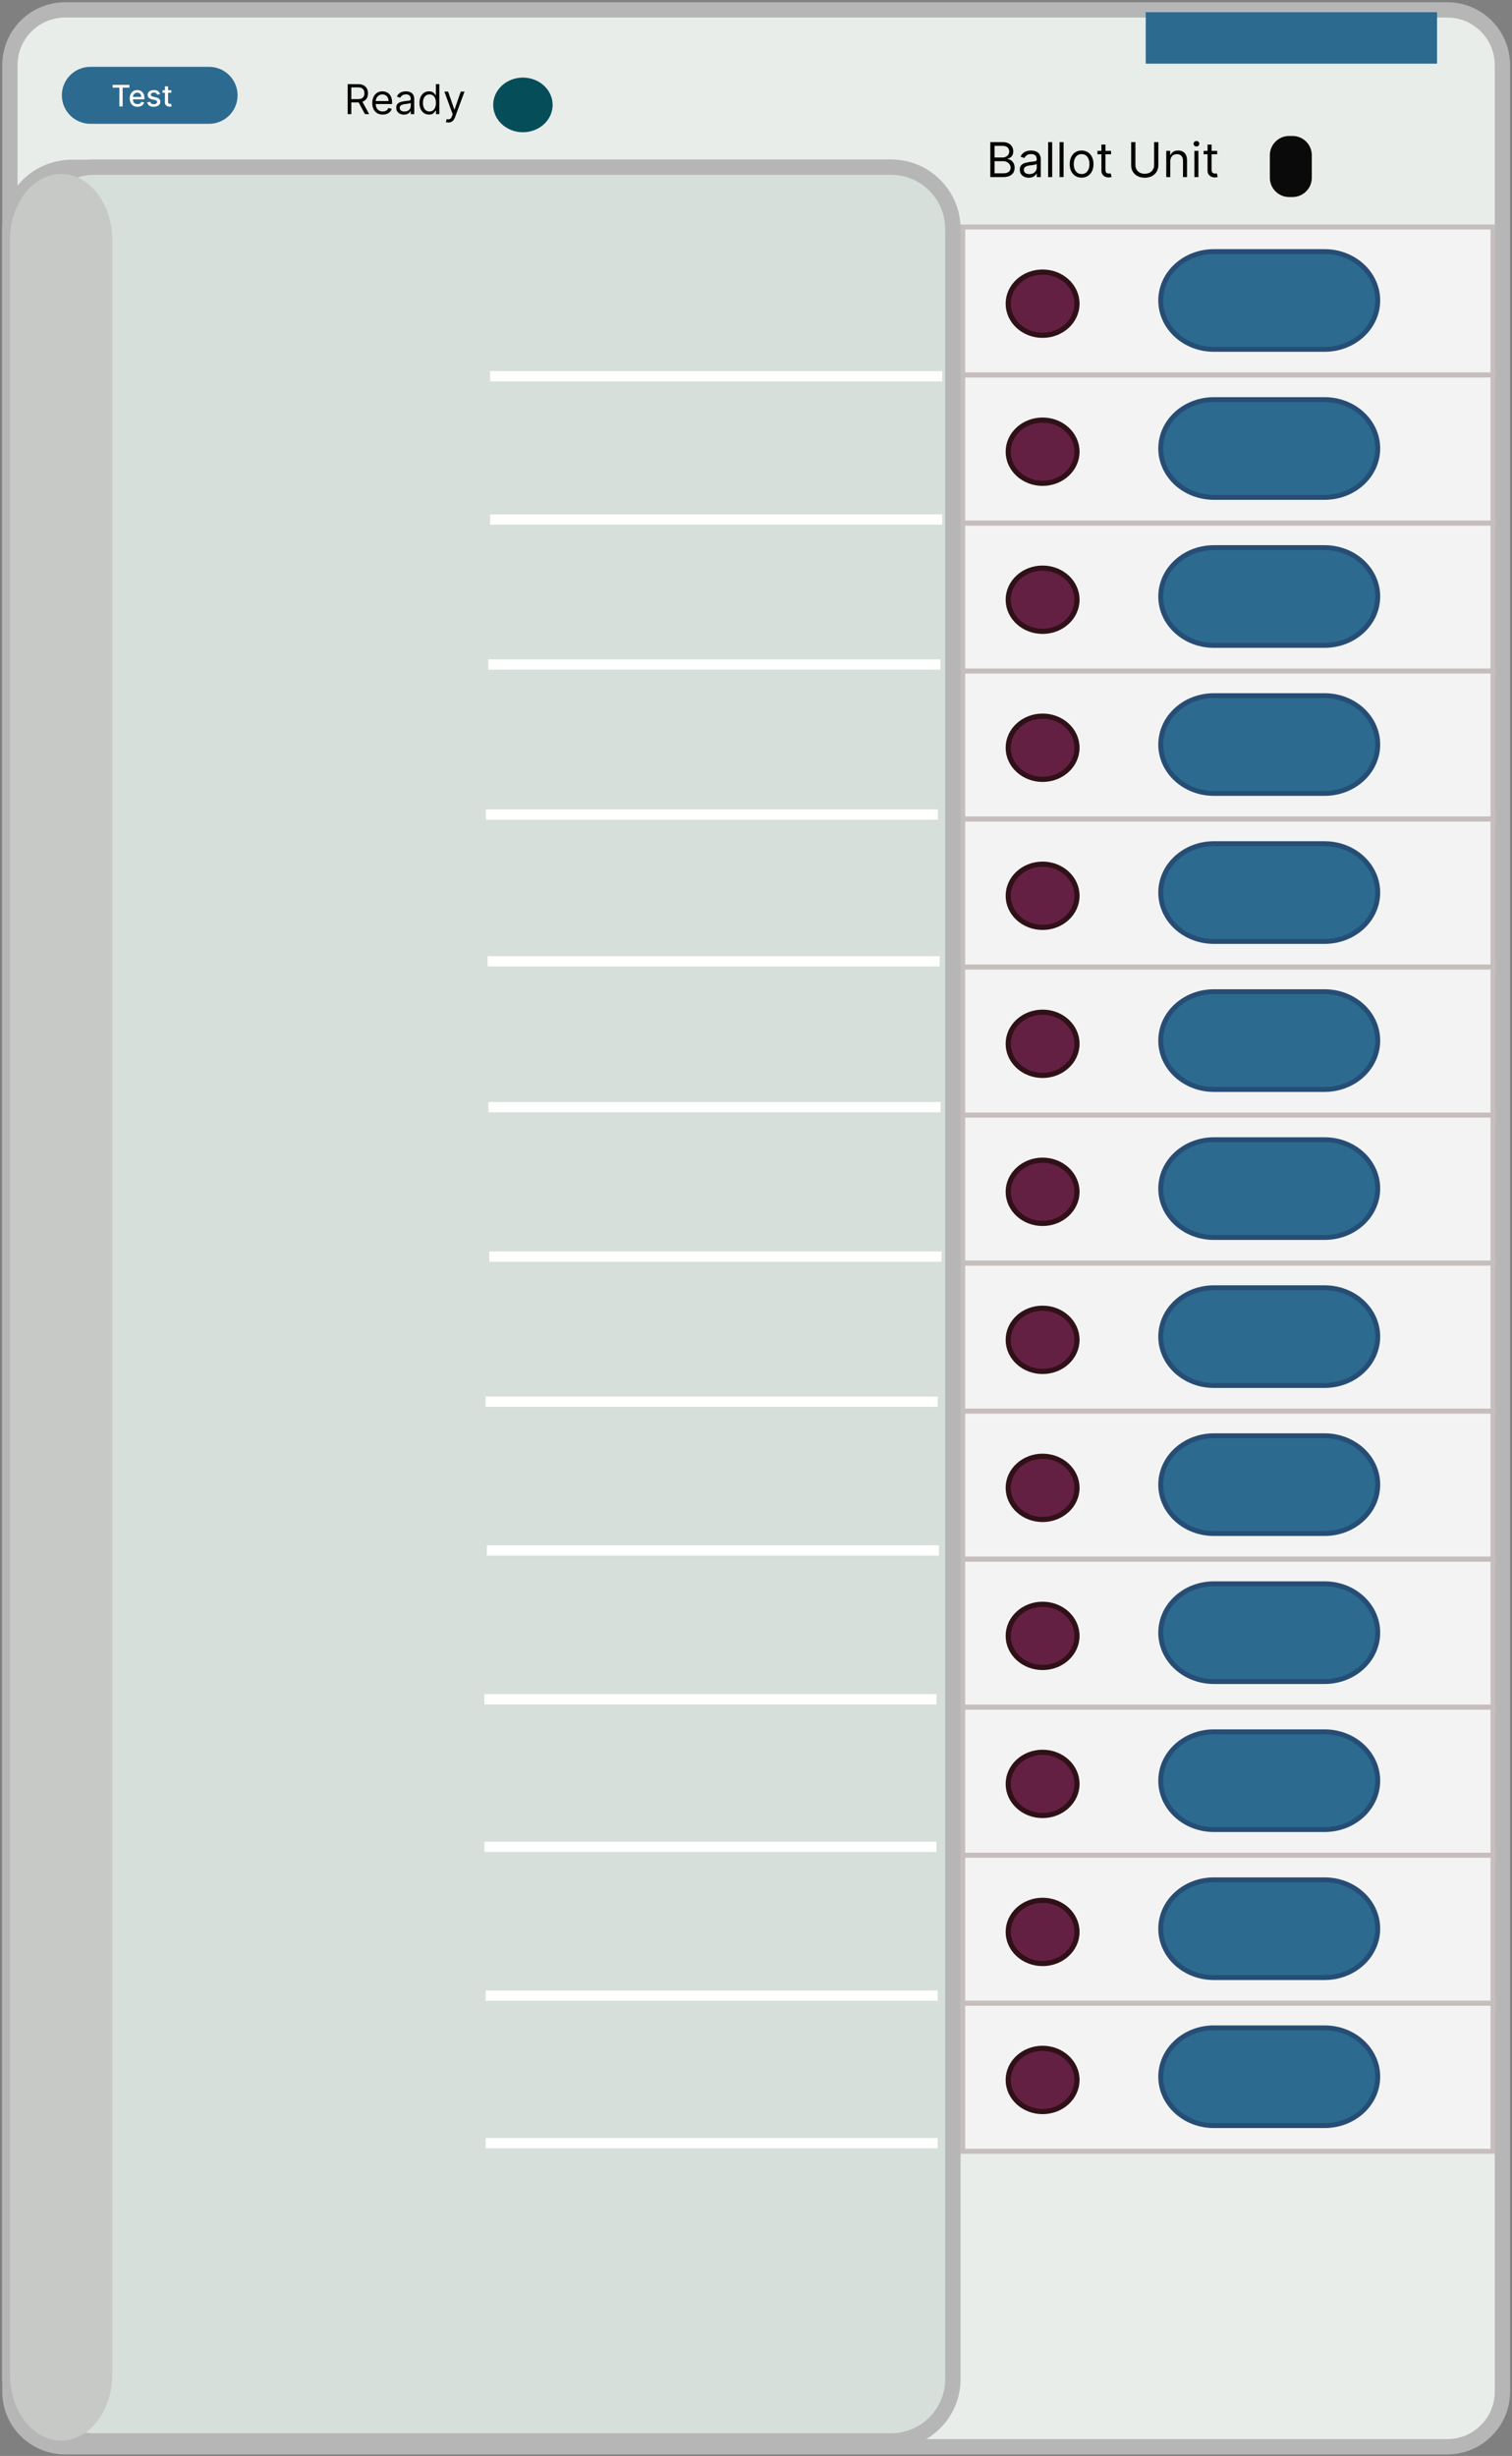 <svg width="611" height="992" viewBox="0 0 611 992" fill="none" xmlns="http://www.w3.org/2000/svg">
<rect x="0" y="0" width="611" height="992" fill="#808080" stroke="none"/>
<path d="M584.837 4H26.296C13.982 4 4 13.982 4 26.296V965.995C4 978.308 13.982 988.291 26.296 988.291H584.837C597.151 988.291 607.133 978.308 607.133 965.995V26.296C607.133 13.982 597.151 4 584.837 4Z" fill="#E8EDE9" stroke="#B6B6B6" stroke-width="6.183"/>
<path d="M359.921 67.648H29C15.199 67.648 4.011 78.836 4.011 92.637V960.824C4.011 974.625 15.199 985.813 29 985.813H359.921C373.722 985.813 384.91 974.625 384.91 960.824V92.637C384.91 78.836 373.722 67.648 359.921 67.648Z" stroke="#B6B6B6" stroke-width="6.287"/>
<path d="M211.309 53.415C217.94 53.415 223.316 48.474 223.316 42.379C223.316 36.283 217.94 31.342 211.309 31.342C204.678 31.342 199.302 36.283 199.302 42.379C199.302 48.474 204.678 53.415 211.309 53.415Z" fill="#064D5A"/>
<path d="M140.497 46.092V33.982H144.589C145.536 33.982 146.312 34.143 146.919 34.467C147.526 34.786 147.976 35.225 148.268 35.785C148.559 36.345 148.705 36.982 148.705 37.695C148.705 38.409 148.559 39.042 148.268 39.593C147.976 40.145 147.528 40.579 146.925 40.895C146.322 41.206 145.551 41.362 144.613 41.362H141.302V40.037H144.566C145.212 40.037 145.733 39.942 146.127 39.753C146.525 39.564 146.813 39.296 146.99 38.949C147.172 38.598 147.262 38.18 147.262 37.695C147.262 37.21 147.172 36.787 146.99 36.424C146.809 36.061 146.519 35.781 146.121 35.584C145.723 35.383 145.197 35.283 144.542 35.283H141.964V46.092H140.497ZM146.198 40.652L149.178 46.092H147.475L144.542 40.652H146.198ZM154.67 46.282C153.795 46.282 153.04 46.089 152.406 45.702C151.775 45.312 151.288 44.768 150.945 44.07C150.606 43.368 150.436 42.552 150.436 41.622C150.436 40.691 150.606 39.871 150.945 39.162C151.288 38.448 151.765 37.892 152.376 37.494C152.991 37.092 153.708 36.891 154.528 36.891C155.002 36.891 155.469 36.97 155.93 37.128C156.391 37.285 156.811 37.541 157.19 37.896C157.568 38.247 157.87 38.712 158.094 39.292C158.319 39.871 158.431 40.585 158.431 41.433V42.024H151.43V40.818H157.012C157.012 40.305 156.91 39.848 156.705 39.446C156.504 39.044 156.216 38.726 155.841 38.494C155.471 38.261 155.033 38.145 154.528 38.145C153.973 38.145 153.492 38.283 153.086 38.559C152.683 38.831 152.374 39.185 152.157 39.623C151.94 40.061 151.832 40.53 151.832 41.031V41.835C151.832 42.521 151.95 43.102 152.187 43.579C152.427 44.052 152.76 44.413 153.186 44.661C153.612 44.906 154.107 45.028 154.67 45.028C155.037 45.028 155.368 44.977 155.664 44.874C155.963 44.768 156.222 44.61 156.439 44.401C156.655 44.188 156.823 43.924 156.941 43.609L158.289 43.987C158.148 44.444 157.909 44.847 157.574 45.194C157.239 45.536 156.825 45.805 156.332 45.998C155.839 46.187 155.285 46.282 154.67 46.282ZM163.227 46.305C162.652 46.305 162.129 46.197 161.66 45.98C161.191 45.759 160.818 45.442 160.542 45.028C160.267 44.61 160.129 44.105 160.129 43.514C160.129 42.994 160.231 42.572 160.436 42.249C160.641 41.921 160.915 41.665 161.258 41.48C161.601 41.295 161.979 41.157 162.393 41.066C162.811 40.971 163.231 40.896 163.653 40.841C164.205 40.77 164.652 40.717 164.995 40.682C165.342 40.642 165.595 40.577 165.752 40.486C165.914 40.396 165.995 40.238 165.995 40.013V39.966C165.995 39.383 165.835 38.929 165.516 38.606C165.2 38.283 164.721 38.121 164.079 38.121C163.412 38.121 162.89 38.267 162.512 38.559C162.133 38.85 161.867 39.162 161.713 39.493L160.389 39.02C160.625 38.468 160.941 38.038 161.335 37.731C161.733 37.419 162.167 37.203 162.636 37.08C163.109 36.954 163.574 36.891 164.031 36.891C164.323 36.891 164.658 36.926 165.037 36.998C165.419 37.065 165.788 37.205 166.143 37.417C166.501 37.63 166.799 37.952 167.035 38.381C167.272 38.811 167.39 39.386 167.39 40.108V46.092H165.995V44.862H165.924C165.829 45.059 165.671 45.27 165.451 45.495C165.23 45.72 164.936 45.911 164.57 46.069C164.203 46.226 163.755 46.305 163.227 46.305ZM163.44 45.052C163.992 45.052 164.457 44.943 164.836 44.726C165.218 44.51 165.506 44.23 165.699 43.887C165.896 43.544 165.995 43.183 165.995 42.804V41.527C165.936 41.598 165.805 41.663 165.604 41.722C165.407 41.778 165.179 41.827 164.918 41.87C164.662 41.91 164.412 41.945 164.167 41.977C163.927 42.004 163.732 42.028 163.582 42.048C163.219 42.095 162.88 42.172 162.565 42.278C162.253 42.381 162.001 42.536 161.808 42.745C161.619 42.95 161.524 43.23 161.524 43.585C161.524 44.07 161.704 44.437 162.062 44.685C162.425 44.929 162.884 45.052 163.44 45.052ZM173.367 46.282C172.61 46.282 171.942 46.09 171.363 45.708C170.783 45.322 170.33 44.778 170.003 44.076C169.675 43.37 169.512 42.536 169.512 41.575C169.512 40.62 169.675 39.793 170.003 39.091C170.33 38.389 170.785 37.847 171.369 37.465C171.952 37.082 172.626 36.891 173.391 36.891C173.982 36.891 174.449 36.99 174.792 37.187C175.139 37.38 175.404 37.601 175.585 37.849C175.77 38.093 175.914 38.294 176.017 38.452H176.135V33.982H177.53V46.092H176.182V44.697H176.017C175.914 44.862 175.768 45.071 175.579 45.324C175.39 45.572 175.12 45.795 174.769 45.992C174.418 46.185 173.951 46.282 173.367 46.282ZM173.557 45.028C174.116 45.028 174.589 44.882 174.976 44.59C175.362 44.295 175.656 43.887 175.857 43.366C176.058 42.842 176.158 42.237 176.158 41.551C176.158 40.873 176.06 40.279 175.863 39.771C175.666 39.258 175.374 38.86 174.988 38.576C174.601 38.289 174.124 38.145 173.557 38.145C172.965 38.145 172.472 38.297 172.078 38.6C171.688 38.9 171.394 39.308 171.197 39.824C171.004 40.337 170.907 40.912 170.907 41.551C170.907 42.197 171.006 42.785 171.203 43.313C171.404 43.837 171.7 44.255 172.09 44.567C172.484 44.874 172.973 45.028 173.557 45.028ZM181.179 49.499C180.942 49.499 180.732 49.479 180.546 49.439C180.361 49.404 180.233 49.368 180.162 49.333L180.517 48.103C180.856 48.19 181.155 48.221 181.416 48.198C181.676 48.174 181.906 48.058 182.107 47.849C182.312 47.644 182.5 47.311 182.669 46.849L182.929 46.14L179.571 37.009H181.084L183.592 44.247H183.686L186.194 37.009H187.708L183.852 47.417C183.678 47.886 183.464 48.275 183.207 48.582C182.951 48.893 182.653 49.124 182.314 49.274C181.979 49.424 181.601 49.499 181.179 49.499Z" fill="black"/>
<path d="M400.189 71.534V57.405H405.129C406.113 57.405 406.925 57.575 407.565 57.916C408.204 58.252 408.68 58.705 408.993 59.275C409.305 59.84 409.462 60.468 409.462 61.158C409.462 61.765 409.354 62.267 409.138 62.662C408.926 63.058 408.645 63.37 408.296 63.6C407.951 63.831 407.576 64.001 407.171 64.111V64.249C407.604 64.277 408.038 64.428 408.475 64.704C408.912 64.98 409.278 65.376 409.572 65.891C409.867 66.406 410.014 67.036 410.014 67.781C410.014 68.49 409.853 69.127 409.531 69.692C409.209 70.258 408.701 70.707 408.006 71.038C407.312 71.369 406.408 71.534 405.295 71.534H400.189ZM401.9 70.017H405.295C406.412 70.017 407.206 69.8 407.675 69.368C408.149 68.931 408.386 68.402 408.386 67.781C408.386 67.303 408.264 66.862 408.02 66.457C407.776 66.047 407.429 65.721 406.978 65.477C406.527 65.229 405.994 65.105 405.378 65.105H401.9V70.017ZM401.9 63.614H405.074C405.589 63.614 406.054 63.513 406.468 63.311C406.886 63.108 407.217 62.823 407.461 62.455C407.709 62.087 407.834 61.655 407.834 61.158C407.834 60.537 407.617 60.011 407.185 59.578C406.753 59.141 406.067 58.923 405.129 58.923H401.9V63.614ZM415.723 71.783C415.051 71.783 414.442 71.656 413.894 71.403C413.347 71.146 412.912 70.775 412.591 70.293C412.269 69.805 412.108 69.216 412.108 68.526C412.108 67.919 412.227 67.427 412.466 67.05C412.706 66.668 413.025 66.369 413.425 66.153C413.825 65.937 414.267 65.776 414.75 65.67C415.237 65.56 415.727 65.472 416.219 65.408C416.863 65.325 417.385 65.263 417.786 65.222C418.19 65.176 418.485 65.1 418.669 64.994C418.857 64.888 418.951 64.704 418.951 64.442V64.387C418.951 63.706 418.765 63.177 418.393 62.8C418.025 62.423 417.466 62.234 416.716 62.234C415.939 62.234 415.329 62.405 414.888 62.745C414.446 63.085 414.136 63.449 413.957 63.835L412.411 63.283C412.687 62.639 413.055 62.138 413.515 61.779C413.98 61.416 414.485 61.163 415.033 61.02C415.585 60.873 416.127 60.8 416.661 60.8C417.001 60.8 417.392 60.841 417.834 60.924C418.28 61.002 418.71 61.165 419.124 61.413C419.542 61.662 419.89 62.037 420.166 62.538C420.442 63.039 420.58 63.711 420.58 64.553V71.534H418.951V70.099H418.869C418.758 70.329 418.574 70.576 418.317 70.838C418.059 71.1 417.717 71.323 417.289 71.507C416.861 71.691 416.339 71.783 415.723 71.783ZM415.971 70.32C416.615 70.32 417.158 70.194 417.599 69.941C418.045 69.688 418.381 69.361 418.606 68.961C418.836 68.561 418.951 68.14 418.951 67.699V66.208C418.882 66.291 418.731 66.367 418.496 66.436C418.266 66.5 417.999 66.558 417.696 66.609C417.397 66.654 417.105 66.696 416.82 66.733C416.539 66.765 416.311 66.793 416.137 66.816C415.713 66.871 415.318 66.96 414.95 67.085C414.587 67.204 414.292 67.386 414.067 67.63C413.846 67.869 413.736 68.195 413.736 68.609C413.736 69.175 413.945 69.603 414.364 69.892C414.787 70.178 415.323 70.32 415.971 70.32ZM425.18 57.405V71.534H423.551V57.405H425.18ZM429.79 57.405V71.534H428.162V57.405H429.79ZM437.077 71.755C436.12 71.755 435.281 71.528 434.559 71.072C433.841 70.617 433.28 69.98 432.875 69.161C432.475 68.343 432.275 67.386 432.275 66.291C432.275 65.187 432.475 64.224 432.875 63.4C433.28 62.577 433.841 61.938 434.559 61.483C435.281 61.027 436.12 60.8 437.077 60.8C438.034 60.8 438.871 61.027 439.588 61.483C440.31 61.938 440.871 62.577 441.272 63.4C441.676 64.224 441.879 65.187 441.879 66.291C441.879 67.386 441.676 68.343 441.272 69.161C440.871 69.98 440.31 70.617 439.588 71.072C438.871 71.528 438.034 71.755 437.077 71.755ZM437.077 70.293C437.804 70.293 438.402 70.106 438.871 69.734C439.34 69.361 439.687 68.871 439.912 68.264C440.138 67.657 440.251 66.999 440.251 66.291C440.251 65.583 440.138 64.923 439.912 64.311C439.687 63.699 439.34 63.205 438.871 62.828C438.402 62.451 437.804 62.262 437.077 62.262C436.35 62.262 435.752 62.451 435.283 62.828C434.814 63.205 434.467 63.699 434.241 64.311C434.016 64.923 433.903 65.583 433.903 66.291C433.903 66.999 434.016 67.657 434.241 68.264C434.467 68.871 434.814 69.361 435.283 69.734C435.752 70.106 436.35 70.293 437.077 70.293ZM448.973 60.938V62.317H443.481V60.938H448.973ZM445.082 58.399H446.71V68.499C446.71 68.959 446.776 69.304 446.91 69.534C447.048 69.759 447.223 69.911 447.434 69.989C447.65 70.063 447.878 70.099 448.117 70.099C448.297 70.099 448.444 70.09 448.559 70.072C448.674 70.049 448.766 70.03 448.835 70.017L449.166 71.479C449.055 71.521 448.901 71.562 448.704 71.603C448.506 71.649 448.255 71.672 447.952 71.672C447.492 71.672 447.041 71.573 446.599 71.376C446.162 71.178 445.799 70.877 445.509 70.472C445.224 70.067 445.082 69.557 445.082 68.94V58.399ZM466.379 57.405H468.09V66.76C468.09 67.726 467.862 68.588 467.407 69.347C466.956 70.102 466.319 70.697 465.496 71.134C464.673 71.567 463.707 71.783 462.598 71.783C461.49 71.783 460.524 71.567 459.701 71.134C458.877 70.697 458.238 70.102 457.783 69.347C457.332 68.588 457.107 67.726 457.107 66.76V57.405H458.818V66.622C458.818 67.312 458.969 67.926 459.273 68.464C459.577 68.998 460.009 69.419 460.57 69.727C461.136 70.03 461.812 70.182 462.598 70.182C463.385 70.182 464.061 70.03 464.627 69.727C465.192 69.419 465.625 68.998 465.924 68.464C466.227 67.926 466.379 67.312 466.379 66.622V57.405ZM472.914 65.16V71.534H471.286V60.938H472.859V62.593H472.997C473.245 62.055 473.622 61.623 474.128 61.296C474.634 60.965 475.287 60.8 476.088 60.8C476.805 60.8 477.433 60.947 477.971 61.241C478.509 61.531 478.928 61.972 479.227 62.566C479.526 63.154 479.675 63.9 479.675 64.801V71.534H478.047V64.911C478.047 64.079 477.831 63.43 477.398 62.966C476.966 62.497 476.373 62.262 475.619 62.262C475.099 62.262 474.634 62.375 474.225 62.6C473.82 62.825 473.501 63.154 473.266 63.587C473.031 64.019 472.914 64.543 472.914 65.16ZM482.65 71.534V60.938H484.279V71.534H482.65ZM483.478 59.171C483.161 59.171 482.887 59.063 482.657 58.847C482.432 58.631 482.319 58.371 482.319 58.068C482.319 57.764 482.432 57.504 482.657 57.288C482.887 57.072 483.161 56.964 483.478 56.964C483.796 56.964 484.067 57.072 484.292 57.288C484.522 57.504 484.637 57.764 484.637 58.068C484.637 58.371 484.522 58.631 484.292 58.847C484.067 59.063 483.796 59.171 483.478 59.171ZM491.869 60.938V62.317H486.378V60.938H491.869ZM487.978 58.399H489.606V68.499C489.606 68.959 489.673 69.304 489.806 69.534C489.944 69.759 490.119 69.911 490.331 69.989C490.547 70.063 490.775 70.099 491.014 70.099C491.193 70.099 491.34 70.09 491.455 70.072C491.57 70.049 491.662 70.03 491.731 70.017L492.062 71.479C491.952 71.521 491.798 71.562 491.6 71.603C491.402 71.649 491.152 71.672 490.848 71.672C490.388 71.672 489.937 71.573 489.496 71.376C489.059 71.178 488.696 70.877 488.406 70.472C488.121 70.067 487.978 69.557 487.978 68.94V58.399Z" fill="black"/>
<path d="M580.704 4.941H462.987V25.715H580.704V4.941Z" fill="#2C6A90"/>
<path d="M603.339 211.265H389.028V271.054H603.339V211.265Z" fill="#F4F4F4" fill-opacity="0.954" stroke="#C6BEBC" stroke-width="2.018"/>
<path d="M535.265 221.198H490.533C478.669 221.198 469.052 230.039 469.052 240.943C469.052 251.848 478.669 260.688 490.533 260.688H535.265C547.129 260.688 556.746 251.848 556.746 240.943C556.746 230.039 547.129 221.198 535.265 221.198Z" fill="#2C6A90" stroke="#264D74" stroke-width="1.973"/>
<path d="M421.316 255.009C428.987 255.009 435.206 249.293 435.206 242.242C435.206 235.19 428.987 229.474 421.316 229.474C413.644 229.474 407.425 235.19 407.425 242.242C407.425 249.293 413.644 255.009 421.316 255.009Z" fill="#642043" stroke="#2F1117" stroke-width="2.082"/>
<path d="M522.307 54.917H520.937C516.634 54.917 513.146 58.405 513.146 62.708V71.796C513.146 76.099 516.634 79.587 520.937 79.587H522.307C526.61 79.587 530.098 76.099 530.098 71.796V62.708C530.098 58.405 526.61 54.917 522.307 54.917Z" fill="black" fill-opacity="0.954"/>
<path d="M603.339 91.689H389.028V151.477H603.339V91.689Z" fill="#F4F4F4" fill-opacity="0.954" stroke="#C6BEBC" stroke-width="2.018"/>
<path d="M535.265 101.622H490.533C478.669 101.622 469.052 110.462 469.052 121.367C469.052 132.271 478.669 141.111 490.533 141.111H535.265C547.129 141.111 556.746 132.271 556.746 121.367C556.746 110.462 547.129 101.622 535.265 101.622Z" fill="#2C6A90" stroke="#264D74" stroke-width="1.973"/>
<path d="M421.316 135.433C428.987 135.433 435.206 129.716 435.206 122.665C435.206 115.613 428.987 109.897 421.316 109.897C413.644 109.897 407.425 115.613 407.425 122.665C407.425 129.716 413.644 135.433 421.316 135.433Z" fill="#642043" stroke="#2F1117" stroke-width="2.082"/>
<path d="M603.339 151.477H389.028V211.265H603.339V151.477Z" fill="#F4F4F4" fill-opacity="0.954" stroke="#C6BEBC" stroke-width="2.018"/>
<path d="M535.265 161.41H490.533C478.669 161.41 469.052 170.25 469.052 181.155C469.052 192.06 478.669 200.9 490.533 200.9H535.265C547.129 200.9 556.746 192.06 556.746 181.155C556.746 170.25 547.129 161.41 535.265 161.41Z" fill="#2C6A90" stroke="#264D74" stroke-width="1.973"/>
<path d="M421.316 195.221C428.987 195.221 435.206 189.505 435.206 182.453C435.206 175.402 428.987 169.685 421.316 169.685C413.644 169.685 407.425 175.402 407.425 182.453C407.425 189.505 413.644 195.221 421.316 195.221Z" fill="#642043" stroke="#2F1117" stroke-width="2.082"/>
<path d="M603.339 271.054H389.028V330.842H603.339V271.054Z" fill="#F4F4F4" fill-opacity="0.954" stroke="#C6BEBC" stroke-width="2.018"/>
<path d="M535.265 280.987H490.533C478.669 280.987 469.052 289.827 469.052 300.732C469.052 311.636 478.669 320.476 490.533 320.476H535.265C547.129 320.476 556.746 311.636 556.746 300.732C556.746 289.827 547.129 280.987 535.265 280.987Z" fill="#2C6A90" stroke="#264D74" stroke-width="1.973"/>
<path d="M421.316 314.798C428.987 314.798 435.206 309.082 435.206 302.03C435.206 294.979 428.987 289.262 421.316 289.262C413.644 289.262 407.425 294.979 407.425 302.03C407.425 309.082 413.644 314.798 421.316 314.798Z" fill="#642043" stroke="#2F1117" stroke-width="2.082"/>
<path d="M603.339 330.842H389.028V390.631H603.339V330.842Z" fill="#F4F4F4" fill-opacity="0.954" stroke="#C6BEBC" stroke-width="2.018"/>
<path d="M535.265 340.775H490.533C478.669 340.775 469.052 349.615 469.052 360.52C469.052 371.425 478.669 380.265 490.533 380.265H535.265C547.129 380.265 556.746 371.425 556.746 360.52C556.746 349.615 547.129 340.775 535.265 340.775Z" fill="#2C6A90" stroke="#264D74" stroke-width="1.973"/>
<path d="M421.316 374.586C428.987 374.586 435.206 368.87 435.206 361.819C435.206 354.767 428.987 349.051 421.316 349.051C413.644 349.051 407.425 354.767 407.425 361.819C407.425 368.87 413.644 374.586 421.316 374.586Z" fill="#642043" stroke="#2F1117" stroke-width="2.082"/>
<path d="M603.339 390.631H389.028V450.419H603.339V390.631Z" fill="#F4F4F4" fill-opacity="0.954" stroke="#C6BEBC" stroke-width="2.018"/>
<path d="M535.265 400.564H490.533C478.669 400.564 469.052 409.404 469.052 420.308C469.052 431.213 478.669 440.053 490.533 440.053H535.265C547.129 440.053 556.746 431.213 556.746 420.308C556.746 409.404 547.129 400.564 535.265 400.564Z" fill="#2C6A90" stroke="#264D74" stroke-width="1.973"/>
<path d="M421.316 434.375C428.987 434.375 435.206 428.658 435.206 421.607C435.206 414.555 428.987 408.839 421.316 408.839C413.644 408.839 407.425 414.555 407.425 421.607C407.425 428.658 413.644 434.375 421.316 434.375Z" fill="#642043" stroke="#2F1117" stroke-width="2.082"/>
<path d="M603.339 450.419H389.028V510.207H603.339V450.419Z" fill="#F4F4F4" fill-opacity="0.954" stroke="#C6BEBC" stroke-width="2.018"/>
<path d="M535.265 460.352H490.533C478.669 460.352 469.052 469.192 469.052 480.097C469.052 491.001 478.669 499.841 490.533 499.841H535.265C547.129 499.841 556.746 491.001 556.746 480.097C556.746 469.192 547.129 460.352 535.265 460.352Z" fill="#2C6A90" stroke="#264D74" stroke-width="1.973"/>
<path d="M421.316 494.163C428.987 494.163 435.206 488.447 435.206 481.395C435.206 474.344 428.987 468.627 421.316 468.627C413.644 468.627 407.425 474.344 407.425 481.395C407.425 488.447 413.644 494.163 421.316 494.163Z" fill="#642043" stroke="#2F1117" stroke-width="2.082"/>
<path d="M603.339 510.207H389.028V569.996H603.339V510.207Z" fill="#F4F4F4" fill-opacity="0.954" stroke="#C6BEBC" stroke-width="2.018"/>
<path d="M535.265 520.141H490.533C478.669 520.141 469.052 528.981 469.052 539.885C469.052 550.79 478.669 559.63 490.533 559.63H535.265C547.129 559.63 556.746 550.79 556.746 539.885C556.746 528.981 547.129 520.141 535.265 520.141Z" fill="#2C6A90" stroke="#264D74" stroke-width="1.973"/>
<path d="M421.316 553.952C428.987 553.952 435.206 548.235 435.206 541.184C435.206 534.132 428.987 528.416 421.316 528.416C413.644 528.416 407.425 534.132 407.425 541.184C407.425 548.235 413.644 553.952 421.316 553.952Z" fill="#642043" stroke="#2F1117" stroke-width="2.082"/>
<path d="M603.339 569.996H389.028V629.784H603.339V569.996Z" fill="#F4F4F4" fill-opacity="0.954" stroke="#C6BEBC" stroke-width="2.018"/>
<path d="M535.265 579.929H490.533C478.669 579.929 469.052 588.769 469.052 599.674C469.052 610.578 478.669 619.418 490.533 619.418H535.265C547.129 619.418 556.746 610.578 556.746 599.674C556.746 588.769 547.129 579.929 535.265 579.929Z" fill="#2C6A90" stroke="#264D74" stroke-width="1.973"/>
<path d="M421.316 613.74C428.987 613.74 435.206 608.024 435.206 600.972C435.206 593.921 428.987 588.204 421.316 588.204C413.644 588.204 407.425 593.921 407.425 600.972C407.425 608.024 413.644 613.74 421.316 613.74Z" fill="#642043" stroke="#2F1117" stroke-width="2.082"/>
<path d="M603.339 629.784H389.028V689.573H603.339V629.784Z" fill="#F4F4F4" fill-opacity="0.954" stroke="#C6BEBC" stroke-width="2.018"/>
<path d="M535.265 639.717H490.533C478.669 639.717 469.052 648.557 469.052 659.462C469.052 670.367 478.669 679.207 490.533 679.207H535.265C547.129 679.207 556.746 670.367 556.746 659.462C556.746 648.557 547.129 639.717 535.265 639.717Z" fill="#2C6A90" stroke="#264D74" stroke-width="1.973"/>
<path d="M421.316 673.528C428.987 673.528 435.206 667.812 435.206 660.76C435.206 653.709 428.987 647.993 421.316 647.993C413.644 647.993 407.425 653.709 407.425 660.76C407.425 667.812 413.644 673.528 421.316 673.528Z" fill="#642043" stroke="#2F1117" stroke-width="2.082"/>
<path d="M603.339 689.573H389.028V749.361H603.339V689.573Z" fill="#F4F4F4" fill-opacity="0.954" stroke="#C6BEBC" stroke-width="2.018"/>
<path d="M535.265 699.506H490.533C478.669 699.506 469.052 708.346 469.052 719.25C469.052 730.155 478.669 738.995 490.533 738.995H535.265C547.129 738.995 556.746 730.155 556.746 719.25C556.746 708.346 547.129 699.506 535.265 699.506Z" fill="#2C6A90" stroke="#264D74" stroke-width="1.973"/>
<path d="M421.316 733.317C428.987 733.317 435.206 727.6 435.206 720.549C435.206 713.497 428.987 707.781 421.316 707.781C413.644 707.781 407.425 713.497 407.425 720.549C407.425 727.6 413.644 733.317 421.316 733.317Z" fill="#642043" stroke="#2F1117" stroke-width="2.082"/>
<path d="M360.064 67.51H38.175C24.369 67.51 13.178 78.701 13.178 92.506V960.955C13.178 974.76 24.369 985.951 38.175 985.951H360.064C373.869 985.951 385.06 974.76 385.06 960.955V92.506C385.06 78.701 373.869 67.51 360.064 67.51Z" fill="#D6DFD9" stroke="#B6B6B6" stroke-width="6.213"/>
<path d="M45.364 97.056C45.364 82.249 36.107 70.245 24.688 70.245C13.268 70.245 4.011 82.249 4.011 97.056V959.001C4.011 973.809 13.268 985.813 24.688 985.813C36.107 985.813 45.364 973.809 45.364 959.001V97.056Z" fill="#C6C9C6"/>
<path d="M603.339 749.361H389.028V809.149H603.339V749.361Z" fill="#F4F4F4" fill-opacity="0.954" stroke="#C6BEBC" stroke-width="2.018"/>
<path d="M535.265 759.294H490.533C478.669 759.294 469.052 768.134 469.052 779.039C469.052 789.944 478.669 798.784 490.533 798.784H535.265C547.129 798.784 556.746 789.944 556.746 779.039C556.746 768.134 547.129 759.294 535.265 759.294Z" fill="#2C6A90" stroke="#264D74" stroke-width="1.973"/>
<path d="M421.316 793.105C428.987 793.105 435.206 787.389 435.206 780.337C435.206 773.286 428.987 767.569 421.316 767.569C413.644 767.569 407.425 773.286 407.425 780.337C407.425 787.389 413.644 793.105 421.316 793.105Z" fill="#642043" stroke="#2F1117" stroke-width="2.082"/>
<path d="M603.339 809.149H389.028V868.938H603.339V809.149Z" fill="#F4F4F4" fill-opacity="0.954" stroke="#C6BEBC" stroke-width="2.018"/>
<path d="M535.265 819.083H490.533C478.669 819.083 469.052 827.923 469.052 838.827C469.052 849.732 478.669 858.572 490.533 858.572H535.265C547.129 858.572 556.746 849.732 556.746 838.827C556.746 827.923 547.129 819.083 535.265 819.083Z" fill="#2C6A90" stroke="#264D74" stroke-width="1.973"/>
<path d="M421.316 852.894C428.987 852.894 435.206 847.177 435.206 840.126C435.206 833.074 428.987 827.358 421.316 827.358C413.644 827.358 407.425 833.074 407.425 840.126C407.425 847.177 413.644 852.894 421.316 852.894Z" fill="#642043" stroke="#2F1117" stroke-width="2.082"/>
<path d="M198.067 151.978H380.763Z" fill="#D6DFD9"/>
<path d="M198.067 151.978H380.763" stroke="white" stroke-width="4.163"/>
<path d="M196.311 328.993H379.007Z" fill="#D6DFD9"/>
<path d="M196.311 328.993H379.007" stroke="white" stroke-width="4.163"/>
<path d="M198.067 209.835H380.763Z" fill="#D6DFD9"/>
<path d="M198.067 209.835H380.763" stroke="white" stroke-width="4.163"/>
<path d="M197.353 268.406H380.049Z" fill="#D6DFD9"/>
<path d="M197.353 268.406H380.049" stroke="white" stroke-width="4.163"/>
<path d="M197.025 388.279H379.722Z" fill="#D6DFD9"/>
<path d="M197.025 388.279H379.722" stroke="white" stroke-width="4.163"/>
<path d="M197.382 447.208H380.079Z" fill="#D6DFD9"/>
<path d="M197.382 447.208H380.079" stroke="white" stroke-width="4.163"/>
<path d="M197.739 507.565H380.436Z" fill="#D6DFD9"/>
<path d="M197.739 507.565H380.436" stroke="white" stroke-width="4.163"/>
<path d="M196.224 566.154H378.921Z" fill="#D6DFD9"/>
<path d="M196.224 566.154H378.921" stroke="white" stroke-width="4.163"/>
<path d="M196.729 626.258H379.426Z" fill="#D6DFD9"/>
<path d="M196.729 626.258H379.426" stroke="white" stroke-width="4.163"/>
<path d="M195.719 686.362H378.415Z" fill="#D6DFD9"/>
<path d="M195.719 686.362H378.415" stroke="white" stroke-width="4.163"/>
<path d="M195.719 745.961H378.415Z" fill="#D6DFD9"/>
<path d="M195.719 745.961H378.415" stroke="white" stroke-width="4.163"/>
<path d="M196.224 806.065H378.921Z" fill="#D6DFD9"/>
<path d="M196.224 806.065H378.921" stroke="white" stroke-width="4.163"/>
<path d="M196.224 865.664H378.921Z" fill="#D6DFD9"/>
<path d="M196.224 865.664H378.921" stroke="white" stroke-width="4.163"/>
<path d="M38.557 38.92L37.653 39.176C37.597 39.026 37.513 38.879 37.402 38.737C37.294 38.592 37.146 38.473 36.959 38.379C36.771 38.285 36.531 38.239 36.239 38.239C35.838 38.239 35.504 38.331 35.237 38.516C34.973 38.697 34.841 38.929 34.841 39.21C34.841 39.46 34.932 39.658 35.114 39.803C35.295 39.947 35.58 40.068 35.966 40.165L36.938 40.403C37.523 40.545 37.959 40.763 38.246 41.055C38.533 41.345 38.676 41.719 38.676 42.176C38.676 42.551 38.568 42.886 38.352 43.182C38.139 43.477 37.841 43.71 37.457 43.881C37.074 44.051 36.628 44.136 36.119 44.136C35.452 44.136 34.899 43.992 34.462 43.702C34.024 43.412 33.747 42.989 33.631 42.432L34.585 42.193C34.676 42.545 34.848 42.81 35.101 42.986C35.356 43.162 35.69 43.25 36.102 43.25C36.571 43.25 36.943 43.151 37.219 42.952C37.497 42.75 37.636 42.508 37.636 42.227C37.636 42 37.557 41.81 37.398 41.656C37.239 41.5 36.994 41.383 36.665 41.307L35.574 41.051C34.974 40.909 34.534 40.689 34.253 40.391C33.974 40.09 33.835 39.713 33.835 39.261C33.835 38.892 33.939 38.565 34.146 38.281C34.356 37.997 34.642 37.774 35.003 37.612C35.367 37.45 35.778 37.369 36.239 37.369C36.886 37.369 37.395 37.511 37.764 37.795C38.136 38.08 38.401 38.455 38.557 38.92ZM43.037 37.455V38.307H39.645V37.455H43.037ZM40.633 35.886H41.639V42.125C41.639 42.409 41.68 42.622 41.762 42.764C41.848 42.903 41.956 42.997 42.086 43.045C42.22 43.091 42.36 43.114 42.508 43.114C42.619 43.114 42.71 43.108 42.781 43.097C42.852 43.082 42.909 43.071 42.951 43.062L43.156 43.966C43.088 43.992 42.992 44.017 42.87 44.043C42.748 44.071 42.593 44.085 42.406 44.085C42.122 44.085 41.843 44.024 41.571 43.902C41.301 43.78 41.076 43.594 40.897 43.344C40.721 43.094 40.633 42.778 40.633 42.398V35.886Z" fill="black" fill-opacity="0.954"/>
<path id='test' d="M25 38.5C25 32.149 30.149 27 36.5 27H84.5C90.851 27 96 32.149 96 38.5V38.5C96 44.851 90.851 50 84.5 50H36.5C30.149 50 25 44.851 25 38.5V38.5Z" fill="#2C6A90"/>
<path d="M45.528 35.406V34.273H52.283V35.406H49.56V43H48.247V35.406H45.528ZM55.545 43.132C54.9 43.132 54.344 42.994 53.879 42.719C53.416 42.44 53.057 42.05 52.805 41.547C52.555 41.041 52.43 40.449 52.43 39.77C52.43 39.099 52.555 38.508 52.805 37.997C53.057 37.486 53.41 37.087 53.861 36.8C54.316 36.513 54.847 36.369 55.455 36.369C55.825 36.369 56.182 36.43 56.529 36.553C56.876 36.675 57.187 36.867 57.462 37.128C57.738 37.389 57.955 37.729 58.114 38.146C58.273 38.561 58.353 39.065 58.353 39.659V40.111H53.15V39.156H57.104C57.104 38.821 57.036 38.524 56.9 38.266C56.764 38.004 56.572 37.798 56.325 37.648C56.08 37.497 55.793 37.422 55.464 37.422C55.106 37.422 54.793 37.51 54.526 37.686C54.262 37.859 54.057 38.087 53.913 38.368C53.771 38.646 53.7 38.949 53.7 39.276V40.021C53.7 40.459 53.776 40.831 53.93 41.138C54.086 41.445 54.303 41.679 54.582 41.841C54.86 42 55.185 42.08 55.557 42.08C55.799 42.08 56.019 42.045 56.218 41.977C56.417 41.906 56.589 41.801 56.734 41.662C56.879 41.523 56.989 41.351 57.066 41.146L58.272 41.364C58.175 41.719 58.002 42.03 57.752 42.297C57.505 42.561 57.194 42.767 56.819 42.915C56.447 43.06 56.022 43.132 55.545 43.132ZM64.671 38.053L63.517 38.257C63.468 38.109 63.392 37.969 63.287 37.835C63.184 37.702 63.045 37.592 62.869 37.507C62.693 37.422 62.473 37.379 62.209 37.379C61.848 37.379 61.547 37.46 61.305 37.622C61.064 37.781 60.943 37.987 60.943 38.24C60.943 38.459 61.024 38.635 61.186 38.769C61.348 38.902 61.609 39.011 61.97 39.097L63.01 39.335C63.612 39.474 64.061 39.689 64.356 39.979C64.652 40.269 64.799 40.645 64.799 41.108C64.799 41.5 64.686 41.849 64.459 42.156C64.234 42.46 63.92 42.699 63.517 42.872C63.116 43.045 62.652 43.132 62.123 43.132C61.39 43.132 60.792 42.976 60.329 42.663C59.866 42.348 59.582 41.901 59.477 41.321L60.709 41.133C60.785 41.455 60.943 41.697 61.181 41.862C61.42 42.024 61.731 42.105 62.115 42.105C62.532 42.105 62.866 42.019 63.116 41.845C63.366 41.669 63.491 41.455 63.491 41.202C63.491 40.997 63.414 40.825 63.261 40.686C63.11 40.547 62.879 40.442 62.566 40.371L61.459 40.128C60.848 39.989 60.396 39.767 60.103 39.463C59.814 39.159 59.669 38.774 59.669 38.308C59.669 37.922 59.777 37.584 59.992 37.294C60.209 37.004 60.507 36.778 60.887 36.617C61.268 36.452 61.704 36.369 62.196 36.369C62.903 36.369 63.46 36.523 63.866 36.83C64.272 37.133 64.541 37.541 64.671 38.053ZM69.256 36.455V37.477H65.68V36.455H69.256ZM66.639 34.886H67.913V41.078C67.913 41.325 67.95 41.511 68.024 41.636C68.098 41.758 68.193 41.842 68.31 41.888C68.429 41.93 68.558 41.952 68.697 41.952C68.8 41.952 68.889 41.945 68.966 41.93C69.043 41.916 69.102 41.905 69.145 41.896L69.375 42.949C69.301 42.977 69.196 43.006 69.06 43.034C68.923 43.065 68.753 43.082 68.548 43.085C68.213 43.091 67.901 43.031 67.611 42.906C67.321 42.781 67.087 42.588 66.908 42.327C66.729 42.065 66.639 41.737 66.639 41.342V34.886Z" fill="white"/>
</svg>
